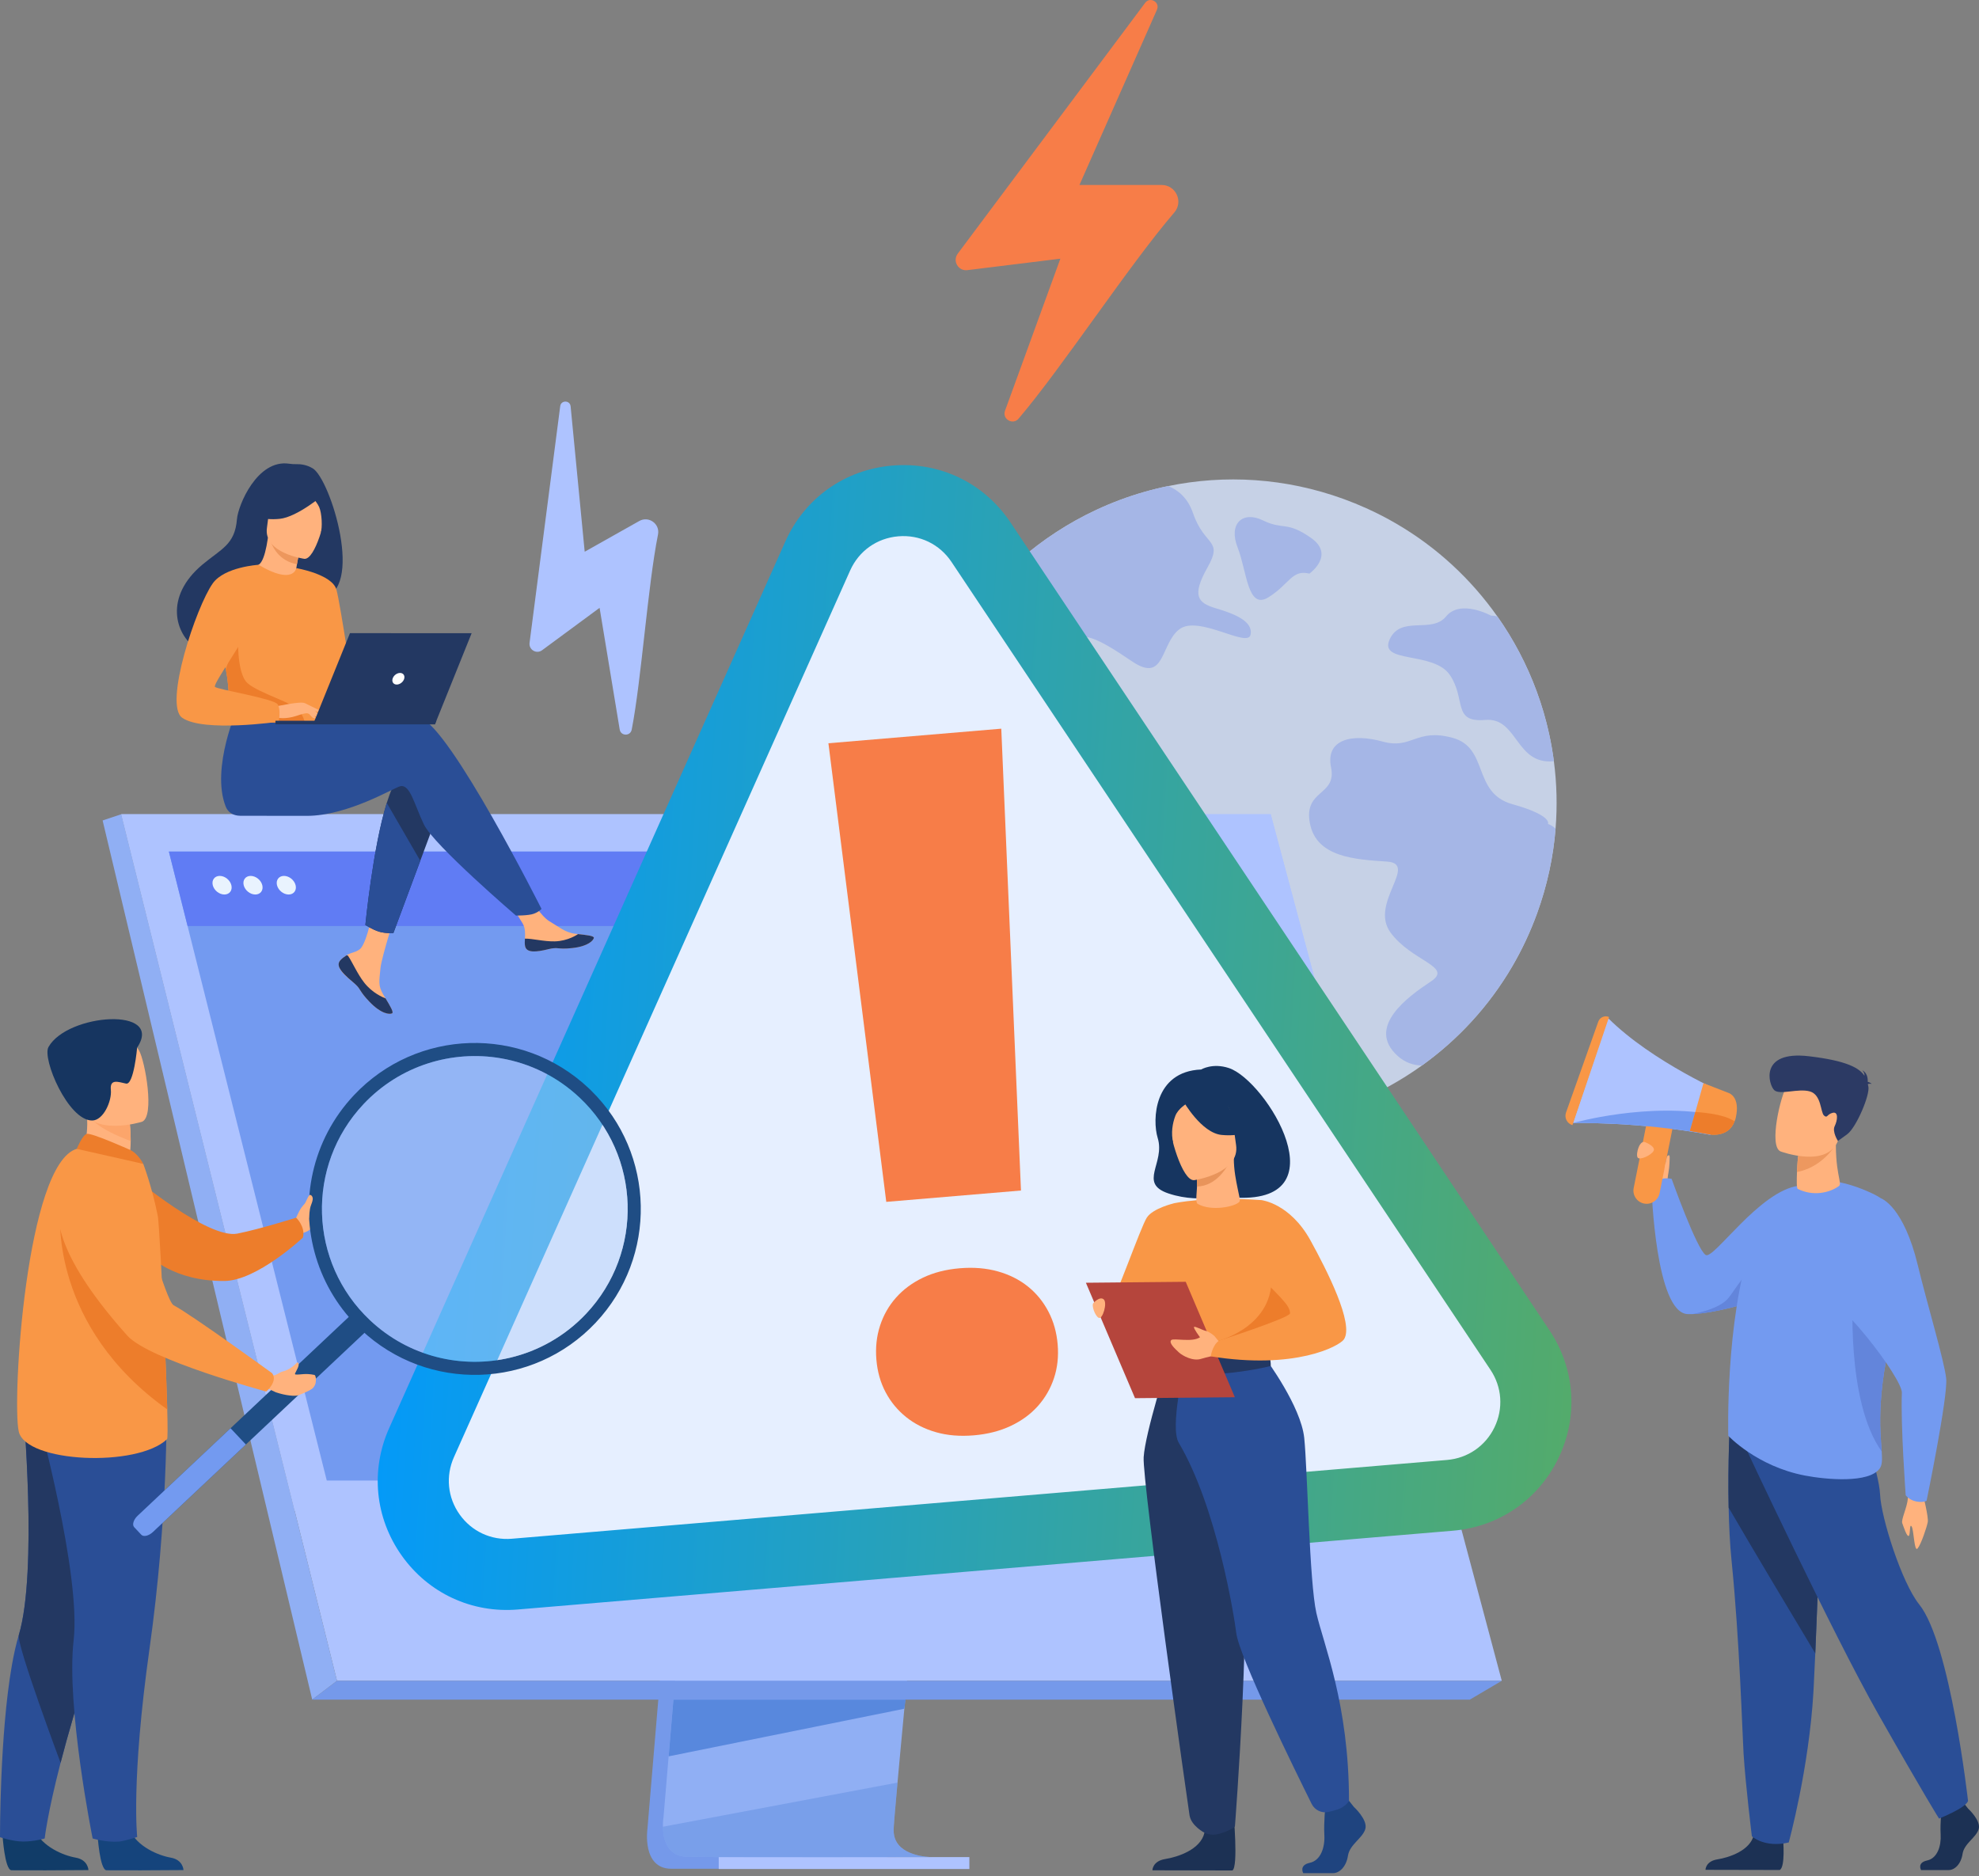 <svg width="250" height="237" viewBox="0 0 250 237" fill="none" xmlns="http://www.w3.org/2000/svg">
<rect x="0" y="0" width="250" height="237" fill="#808080" stroke="none"/>
<g opacity="0.8">
<path d="M194.17 115.396C193.312 117.755 192.26 119.991 191.035 122.087C188.097 127.116 184.178 131.345 179.619 134.615C169.028 142.214 154.989 144.625 141.813 139.835C126.138 134.138 116.07 119.848 114.999 104.216C114.856 102.155 114.87 100.072 115.051 97.983C115.348 94.473 116.111 90.944 117.371 87.478C118.39 84.674 119.685 82.049 121.212 79.624C121.229 79.596 121.247 79.569 121.264 79.541C125.506 72.842 131.53 67.67 138.459 64.429C140.424 63.509 142.464 62.744 144.556 62.145C145.554 61.859 146.566 61.611 147.585 61.403C154.734 59.932 162.365 60.36 169.731 63.037C170.707 63.392 171.662 63.781 172.593 64.202C173.909 64.792 175.178 65.447 176.4 66.16C181.546 69.16 185.852 73.187 189.154 77.874H189.156C191.213 80.793 192.878 83.967 194.111 87.31C194.759 89.066 195.288 90.867 195.69 92.703C195.941 93.846 196.143 94.999 196.296 96.166C196.664 98.967 196.74 101.824 196.51 104.697C196.221 108.269 195.453 111.866 194.17 115.399V115.396Z" fill="#D7E5FF"/>
<path d="M148.973 79.506C146.559 81.375 147.199 86.379 143.019 83.559C138.839 80.739 136.216 79.206 135.033 81.667C133.847 84.129 137.552 85.475 136.577 88.157C135.602 90.839 133.619 91.122 131.529 88.92C129.436 86.718 129.376 84.599 125.99 84.669C122.603 84.739 121.158 83.346 121.323 80.803C121.351 80.356 121.307 79.969 121.213 79.623C121.229 79.595 121.248 79.569 121.264 79.541C125.506 72.842 131.53 67.67 138.459 64.429C140.424 63.509 142.464 62.744 144.556 62.145C145.554 61.859 146.566 61.611 147.585 61.403C148.766 61.883 150.032 62.856 150.703 64.809C152.177 69.105 154.568 68.094 152.537 71.693C150.505 75.291 151.342 76.174 153.559 76.835C155.776 77.496 158.33 78.424 157.982 80.177C157.633 81.931 151.389 77.635 148.973 79.506Z" fill="#AEC3FF"/>
<path d="M194.17 115.396C193.312 117.755 192.26 119.991 191.036 122.087C188.097 127.116 184.178 131.345 179.62 134.615C178.483 134.58 177.45 134.194 176.579 133.416C172.486 129.759 177.91 125.876 180.765 123.986C183.621 122.096 178.319 121.469 175.646 117.788C172.972 114.106 179.232 109.115 175.21 108.846C171.187 108.576 166.295 108.316 165.475 104.007C164.656 99.698 168.888 100.584 168.147 96.954C167.407 93.324 170.906 92.644 174.65 93.681C178.394 94.716 178.855 91.957 183.495 93.209C188.136 94.462 185.951 100.173 191.071 101.601C196.19 103.029 195.548 104.096 195.548 104.096C195.91 104.217 196.231 104.419 196.509 104.693C196.22 108.265 195.452 111.861 194.169 115.395L194.17 115.396Z" fill="#AEC3FF"/>
<path d="M196.298 96.165C191.424 96.674 191.754 90.589 187.616 90.951C183.443 91.314 185.229 88.348 183.164 85.284C181.097 82.221 174.132 83.882 175.548 80.781C176.963 77.682 180.852 80.106 182.674 77.879C184.496 75.65 188.351 77.773 188.351 77.773C188.615 77.769 188.884 77.803 189.156 77.874C189.156 77.874 189.156 77.873 189.157 77.874C191.215 80.793 192.88 83.966 194.113 87.31C194.761 89.066 195.29 90.867 195.692 92.703C195.943 93.846 196.145 94.999 196.298 96.166V96.165Z" fill="#AEC3FF"/>
<path d="M165.411 72.469C165.411 72.469 168.72 70.126 165.609 67.948C162.496 65.771 162.12 67.004 159.544 65.743C156.966 64.482 155.158 66.175 156.346 69.173C157.532 72.17 157.58 77.111 160.242 75.455C162.904 73.798 163.192 71.915 165.412 72.469H165.411Z" fill="#AEC3FF"/>
</g>
<path d="M210.624 149.354C210.624 149.354 210.94 146.22 209.301 146.328C207.663 146.435 207.228 147.187 207.412 147.79C207.594 148.391 209.189 150.385 209.189 150.385L210.626 149.355L210.624 149.354Z" fill="#FFB27D"/>
<path d="M236.156 155.632C236.156 155.632 234.343 157.764 230.442 160.223C230.073 160.457 229.686 160.691 229.279 160.928C227.764 161.81 225.987 162.715 223.935 163.558C223.709 163.651 223.444 163.753 223.145 163.861C220.807 164.705 216.507 165.902 213.842 166.01C213.61 166.02 213.39 166.02 213.185 166.011C209.129 165.847 208.634 150.103 208.634 150.103C208.634 150.103 209.085 148.527 211.17 148.924C211.17 148.924 214.335 157.817 215.469 158.542C216.476 159.186 222.267 150.408 227.252 149.794C230.607 149.38 236.156 155.636 236.156 155.636V155.632Z" fill="#739AF0"/>
<path d="M225.256 232.414C225.256 232.414 225.557 235.88 224.823 236.241L215.447 236.221C215.447 236.221 215.447 235.138 216.953 234.898C218.459 234.659 221.105 233.776 221.552 231.813C222 229.849 225.256 232.414 225.256 232.414Z" fill="#1C3154"/>
<path d="M218.374 190.465C218.42 192.731 218.529 195.069 218.743 197.171C219.755 207.14 220.112 219.186 220.257 221.509C220.51 225.54 221.307 231.981 221.307 231.981C221.307 231.981 222.886 233.48 225.965 232.765C225.965 232.765 228.516 223.489 229.086 213.722C229.094 213.562 229.102 213.4 229.111 213.239C229.177 211.947 229.245 210.472 229.317 208.88C229.785 198.216 230.296 182.373 230.296 182.373L218.529 179.61C218.529 179.61 218.259 184.816 218.374 190.467V190.465Z" fill="#2A4E96"/>
<path d="M218.374 190.465C221.356 195.609 227.039 205.088 229.317 208.877C229.785 198.213 230.296 182.37 230.296 182.37L218.529 179.607C218.529 179.607 218.259 184.813 218.374 190.465Z" fill="#233862"/>
<path d="M223.144 163.86C220.806 164.704 216.505 165.9 213.84 166.008C214.249 165.933 217.217 165.344 218.313 164.019C219.492 162.594 221.476 158.726 223.056 160.305C223.799 161.049 223.58 162.517 223.144 163.861V163.86Z" fill="#6385DB"/>
<path d="M242.915 188.788C242.915 188.788 243.646 191.653 243.526 192.289C243.406 192.926 242.692 195.081 242.248 195.616C241.803 196.151 241.785 193.292 241.489 192.842C241.193 192.393 241.353 193.909 241.116 194.034C240.879 194.158 240.483 192.886 240.308 192.434C240.133 191.982 240.939 190.411 241.015 189.285C241.089 188.159 242.914 188.788 242.914 188.788H242.915Z" fill="#FFB27D"/>
<path d="M248.614 228.476C248.614 228.476 250.283 229.999 249.958 231.08C249.632 232.163 248.126 232.884 247.923 234.207C247.719 235.53 246.906 236.251 246.172 236.251H242.68C242.68 236.251 242.14 235.319 243.443 235.039C244.746 234.758 245.237 233.204 245.155 231.761C245.074 230.317 245.277 228.394 245.277 228.394L248.045 227.753L248.614 228.474V228.476Z" fill="#1C3154"/>
<path d="M220.382 182.611C220.382 182.611 231.397 206.178 237.258 216.518C243.12 226.859 244.952 229.745 244.952 229.745C244.952 229.745 248.31 228.423 248.616 227.521C248.616 227.521 246.374 207.557 242.448 202.691C240.231 199.942 237.625 191.689 237.503 188.804C237.381 185.919 234.807 179.03 234.807 179.03L220.382 182.611Z" fill="#2A4E96"/>
<path d="M218.33 181.385C218.33 181.385 221.917 185.245 228.011 186.411C230.686 186.923 236.115 187.418 237.462 185.513C237.778 185.066 237.78 184.404 237.71 183.37C237.529 180.684 236.853 175.49 239.904 165.053C240.189 164.083 240.379 163.151 240.49 162.263C241.157 156.924 241.084 152.894 236.452 150.741C229.51 147.515 226.662 150.169 226.662 150.169C226.662 150.169 222.97 151.894 221.283 156.921C217.909 166.976 218.329 181.384 218.329 181.384L218.33 181.385Z" fill="#739AF0"/>
<path d="M232.285 149.854C231.116 150.685 229.06 151.174 227.101 150.194C226.949 150.118 226.969 149.081 227.007 148.063C227.045 147.064 227.138 146.083 227.138 146.083L229.609 144.461L231.965 142.916C231.683 148.233 232.814 149.477 232.286 149.853L232.285 149.854Z" fill="#FFB27D"/>
<path d="M231.55 145.111C231.55 145.111 229.947 147.516 227.007 148.063C227.045 147.064 227.151 145.963 227.151 145.963L229.609 144.463L231.551 145.112L231.55 145.111Z" fill="#ED985F"/>
<path d="M224.925 145.459C224.925 145.459 230.9 147.689 232.23 144.007C233.56 140.325 235.226 138.134 231.467 136.555C227.708 134.975 226.455 136.114 225.708 137.235C224.96 138.356 223.405 144.784 224.925 145.459Z" fill="#FFB27D"/>
<path d="M235.953 136.968C236.021 136.915 236.16 136.888 236.452 136.931C236.452 136.931 236.25 136.741 235.944 136.672C235.963 136.26 235.89 135.51 235.236 135.203C235.236 135.203 235.567 135.473 235.532 135.908C234.897 134.932 233.305 133.998 228.499 133.437C222.165 132.697 223.432 137.096 224.145 137.731C224.859 138.367 227.148 137.464 228.63 137.88C230.111 138.297 229.968 140.527 230.418 140.925C230.87 141.325 230.773 140.757 231.525 140.582C232.276 140.406 232.117 141.563 231.77 142.268C231.424 142.972 232.178 144.141 232.178 144.141L233.341 143.298C234.504 142.456 236.271 138.26 236.02 137.242C235.998 137.152 235.977 137.061 235.954 136.97L235.953 136.968Z" fill="#2C3A64"/>
<path d="M237.71 183.37C237.529 180.684 236.853 175.49 239.904 165.053C240.189 164.083 240.379 163.151 240.49 162.263C238.224 161.516 234.094 163.178 234.094 163.178C234.094 163.178 233.124 176.974 237.712 183.369L237.71 183.37Z" fill="#6385DB"/>
<path d="M237.702 151.439C237.702 151.439 240.49 152.453 242.27 159.838C243.446 164.717 245.61 171.888 245.854 174.142C246.098 176.396 243.38 189.589 243.38 189.589C243.38 189.589 242.997 189.868 242.057 189.681C241.158 189.501 240.74 188.892 240.74 188.892C240.74 188.892 240.091 180.099 240.257 175.946C240.328 174.221 232.272 163.313 227.924 161.907C226.217 161.356 237.702 151.438 237.702 151.438V151.439Z" fill="#739AF0"/>
<path d="M198.691 141.88C198.691 141.88 206.752 141.652 216.054 143.364L217.026 140.915L218.092 138.232C218.092 138.232 208.753 134.212 203.14 128.613L198.691 141.88Z" fill="#AEC3FF"/>
<path d="M203.267 128.481L198.639 142.143C197.961 141.942 197.592 141.216 197.828 140.551L201.901 129.072C202.099 128.516 202.726 128.244 203.267 128.481Z" fill="#F99746"/>
<path d="M207.686 152.048C208.585 152.228 209.468 151.638 209.649 150.739L211.243 142.765C211.422 141.865 210.833 140.983 209.934 140.802C209.034 140.622 208.151 141.211 207.97 142.11L206.377 150.084C206.197 150.985 206.787 151.867 207.686 152.048Z" fill="#F99746"/>
<path d="M198.691 141.88C198.691 141.88 206.752 141.652 216.054 143.364L217.026 140.915C208.285 139.13 198.691 141.88 198.691 141.88Z" fill="#739AF0"/>
<path d="M213.483 142.871L216.002 143.314C215.964 143.315 218.341 143.777 219.121 141.669C219.193 141.524 219.239 141.382 219.271 141.214C219.877 138.587 218.435 138.103 218.435 138.103L215.194 136.839L214.164 140.485V140.497L213.485 142.871H213.483Z" fill="#F99746"/>
<path d="M213.483 142.871L216.002 143.314C215.964 143.315 218.341 143.777 219.121 141.669C217.696 140.632 214.163 140.483 214.163 140.483V140.496L213.484 142.869L213.483 142.871Z" fill="#ED7D2B"/>
<path d="M207.9 144.328C207.9 144.328 209.133 144.819 208.906 145.362C208.68 145.905 207.113 146.651 206.867 146.223C206.62 145.795 207.125 143.871 207.9 144.329V144.328Z" fill="#FFB27D"/>
<path d="M210.648 148.86C210.648 148.86 210.881 147.599 210.895 147.02C210.909 146.44 210.978 145.968 210.842 145.951C210.705 145.934 210.606 146.041 210.551 146.227C210.495 146.414 210.282 147.568 210.282 147.568L210.39 148.683L210.649 148.859L210.648 148.86Z" fill="#FFB27D"/>
<path d="M88.769 148.037L81.788 231.044C81.788 231.044 81.058 236.075 84.8 236.085C90.953 236.099 115.431 236.085 115.431 236.085C115.431 236.085 110.799 235.037 110.855 232.681C110.921 229.904 119.014 147.251 119.014 147.251L88.769 148.037Z" fill="#7599EA"/>
<path d="M117.734 234.612C116.523 234.617 92.827 234.656 86.834 234.579C84.222 234.546 83.763 232.256 83.742 230.775C83.731 230.065 83.822 229.539 83.822 229.539L84.003 227.382L84.466 221.884L84.874 217.025L85.4 210.782L85.842 205.512L90.803 146.529L121.048 145.743C121.048 145.743 117.64 180.334 115.228 205.511C114.959 208.316 114.704 211.006 114.467 213.517C114.39 214.319 114.317 215.102 114.244 215.865C114.021 218.247 113.816 220.435 113.638 222.366C113.544 223.384 113.457 224.33 113.38 225.197C113.073 228.592 112.892 230.761 112.889 231.173C112.889 231.413 112.909 231.637 112.948 231.845C113.444 234.49 117.279 234.61 117.734 234.61V234.612Z" fill="#90AFF4"/>
<path d="M15.319 102.866L32.325 171.173L34.653 180.527L42.572 212.341H189.715L160.524 102.866H15.319Z" fill="#AEC3FF"/>
<path d="M15.32 102.866L12.963 103.652L39.441 214.717L42.574 212.341L15.32 102.866Z" fill="#90AFF4"/>
<path d="M39.44 214.718H185.677L189.715 212.341H42.574L39.44 214.718Z" fill="#7599EA"/>
<path d="M90.793 236.117H122.456V234.612H90.793V236.117Z" fill="#AEC3FF"/>
<path d="M114.408 214.717L114.244 215.868L84.468 221.884L84.876 217.025L85.071 214.717H114.408Z" fill="#5888DD"/>
<path opacity="0.4" d="M117.734 234.612C116.523 234.617 92.827 234.656 86.834 234.579C84.222 234.547 83.763 232.256 83.742 230.775L113.378 225.199C113.071 228.595 112.89 230.764 112.888 231.176C112.888 231.416 112.907 231.64 112.946 231.848C113.443 234.493 117.278 234.612 117.732 234.612H117.734Z" fill="#5888DD"/>
<path d="M15.319 102.866H160.524L184.082 190.85H37.223L15.319 102.866Z" fill="#AEC3FF"/>
<path d="M177.234 187.037H41.279L36.42 167.683L34.541 160.195L33.775 157.141L28.782 137.252L28.522 136.217L25.884 125.703L24.703 121L23.696 116.987L21.334 107.581H155.328L157.922 116.987L159.028 121L160.324 125.703L168.868 156.694V156.695L169.591 159.321L169.928 160.54L175.828 181.934L177.234 187.037Z" fill="#739AF0"/>
<path d="M157.922 116.987H23.696L21.334 107.579H155.33L157.922 116.987Z" fill="#607CF4"/>
<path d="M26.877 111.831C26.716 111.181 27.11 110.655 27.759 110.655C28.409 110.655 29.067 111.181 29.228 111.831C29.389 112.48 28.995 113.006 28.346 113.006C27.696 113.006 27.038 112.48 26.877 111.831Z" fill="#E9F3FE"/>
<path d="M30.785 111.831C30.623 111.181 31.017 110.655 31.667 110.655C32.316 110.655 32.974 111.181 33.135 111.831C33.297 112.48 32.902 113.006 32.253 113.006C31.604 113.006 30.946 112.48 30.785 111.831Z" fill="#E9F3FE"/>
<path d="M34.992 111.831C34.831 111.181 35.225 110.655 35.875 110.655C36.524 110.655 37.182 111.181 37.343 111.831C37.504 112.48 37.11 113.006 36.461 113.006C35.812 113.006 35.154 112.48 34.992 111.831Z" fill="#E9F3FE"/>
<path d="M128.674 52.891C134.17 46.439 142.643 33.478 148.347 26.843C149.521 25.477 148.545 23.368 146.744 23.368H136.363L146.155 1.227C146.573 0.281 145.286 -0.472 144.666 0.355L120.989 32.044C120.299 32.968 121.054 34.27 122.2 34.128L133.952 32.68L126.96 51.888C126.576 52.946 127.945 53.746 128.674 52.889V52.891Z" fill="#F77D48"/>
<path d="M79.8 92.187C81.035 85.846 81.817 74.069 83.123 67.527C83.392 66.181 81.954 65.146 80.758 65.819L73.862 69.701L72.084 51.333C72.008 50.548 70.871 50.53 70.77 51.312L66.897 81.214C66.785 82.087 67.772 82.669 68.481 82.145L75.745 76.789L78.285 92.162C78.425 93.007 79.634 93.027 79.798 92.185L79.8 92.187Z" fill="#AEC3FF"/>
<path d="M183.173 188.911L65.04 198.864C56.07 199.62 49.579 190.474 53.251 182.256L103.299 70.247C107.096 61.75 118.767 60.767 123.932 68.509L192.017 170.566C197.013 178.054 192.143 188.156 183.173 188.912V188.911Z" fill="#E6EFFF"/>
<path d="M183.549 193.378L65.416 203.331C59.606 203.821 54.122 201.275 50.747 196.52C47.373 191.765 46.778 185.749 49.157 180.426L99.205 68.417C101.664 62.913 106.719 59.325 112.727 58.818C118.734 58.312 124.318 61.004 127.663 66.019L195.748 168.076C198.984 172.926 199.405 178.958 196.873 184.209C194.341 189.46 189.36 192.888 183.551 193.378H183.549ZM113.48 67.754C110.775 67.982 108.5 69.598 107.394 72.075L57.345 184.084C56.275 186.48 56.543 189.188 58.062 191.327C59.581 193.468 62.05 194.614 64.664 194.393L182.798 184.44C185.412 184.22 187.655 182.677 188.794 180.314C189.933 177.95 189.745 175.235 188.287 173.052L120.203 70.996C118.696 68.739 116.184 67.527 113.48 67.754Z" fill="url(#paint0_linear_1132_69)"/>
<path d="M110.711 171.773C110.583 170.251 110.735 168.821 111.171 167.483C111.606 166.146 112.279 164.962 113.192 163.933C114.105 162.904 115.236 162.064 116.586 161.416C117.936 160.77 119.486 160.37 121.235 160.223C122.982 160.075 124.59 160.209 126.051 160.618C127.514 161.029 128.782 161.667 129.854 162.529C130.927 163.391 131.788 164.446 132.44 165.69C133.093 166.937 133.482 168.32 133.611 169.843C133.739 171.365 133.585 172.785 133.149 174.099C132.712 175.414 132.038 176.586 131.125 177.615C130.212 178.645 129.068 179.485 127.695 180.134C126.322 180.784 124.761 181.184 123.012 181.331C121.263 181.478 119.668 181.345 118.23 180.932C116.791 180.52 115.536 179.882 114.463 179.019C113.391 178.158 112.529 177.116 111.879 175.891C111.228 174.668 110.84 173.295 110.711 171.773ZM128.976 150.401L111.959 151.835L104.65 93.897L126.488 92.056L128.976 150.401Z" fill="#F77D48"/>
<path d="M37.355 153.954C37.355 153.954 37.725 153.121 37.965 152.727C38.205 152.333 39.23 151.177 39.404 151.438C39.578 151.7 40.276 153.461 39.906 153.954C39.536 154.448 39.93 155.305 38.087 155.825L37.356 153.954H37.355Z" fill="#FFB27D"/>
<path d="M16.867 148.694C16.867 148.694 26.305 156.573 29.984 155.844C32.862 155.273 37.411 153.831 37.411 153.831C37.411 153.831 38.611 154.973 38.272 156.342C38.272 156.342 32.476 161.795 28.347 161.83C21.892 161.885 18.849 158.632 18.849 158.632L16.867 148.696V148.694Z" fill="#ED7D2B"/>
<path d="M0.314 231.793C0.314 231.793 0.588 236.213 1.443 236.276C1.557 236.284 5.78 236.284 5.78 236.284L11.172 236.253C11.172 236.253 11.137 234.955 9.56 234.68C7.985 234.405 5.347 233.298 4.392 231.215C3.387 229.024 0.314 231.793 0.314 231.793Z" fill="#113C68"/>
<path d="M0.003 232.099C0.003 232.099 1.641 232.647 2.922 232.647C4.35 232.647 5.646 232.259 5.646 232.259C5.646 232.259 5.954 229.275 7.651 222.701C8.542 219.255 9.813 214.824 11.621 209.319C16.621 194.103 18.142 185.202 18.28 184.359C18.288 184.314 18.29 184.293 18.29 184.293L18.273 184.286L2.899 177.537C2.899 177.537 4.8 198.507 2.375 206.557C2.035 207.682 1.745 208.993 1.495 210.413C-0.036 219.155 7.5319e-05 232.1 7.5319e-05 232.1L0.003 232.099Z" fill="#2A4E96"/>
<path d="M7.653 222.701C8.544 219.255 9.814 214.824 11.622 209.319C16.623 194.103 18.143 185.202 18.282 184.359C18.281 184.334 18.279 184.31 18.276 184.285L2.902 177.535C2.902 177.535 4.803 198.506 2.378 206.556C2.038 207.681 7.651 222.701 7.651 222.701H7.653Z" fill="#233862"/>
<path d="M12.322 231.793C12.322 231.793 12.596 236.213 13.451 236.276C13.565 236.284 17.788 236.284 17.788 236.284L23.18 236.253C23.18 236.253 23.145 234.955 21.568 234.68C19.993 234.405 17.355 233.298 16.4 231.215C15.395 229.024 12.322 231.793 12.322 231.793Z" fill="#15447C"/>
<path d="M21.038 178.029C21.038 178.029 21.237 191.618 18.886 208.303C16.536 224.989 17.332 232.071 17.332 232.071C17.332 232.071 15.716 232.594 15.066 232.647C13.405 232.782 11.702 232.257 11.702 232.257C11.702 232.257 8.337 215.566 9.302 207.215C10.267 198.864 4.695 178.558 4.695 178.558L21.04 178.028L21.038 178.029Z" fill="#2A4E96"/>
<path d="M10.137 146.23L13.137 148.198L15.871 147.425C16.37 146.713 16.503 145.338 16.51 144.149C16.517 142.968 16.402 141.966 16.402 141.966L12.353 140.179L10.842 139.513C10.847 139.537 10.96 140.753 10.976 140.931C11.258 144.085 10.136 146.23 10.136 146.23H10.137Z" fill="#FFB27D"/>
<path d="M21.107 181.808C17.372 185.414 3.236 184.808 2.365 180.834C1.495 176.861 3.314 147.01 9.695 145.135C11.019 144.746 18.098 147.034 18.098 147.034C18.098 147.034 19.209 149.94 19.937 153.639C20.079 154.358 20.491 161.987 20.8 169.124C20.944 172.462 21.066 175.692 21.128 178.058C21.184 180.275 21.187 181.73 21.107 181.809V181.808Z" fill="#F99746"/>
<path d="M11.28 140.986C12.102 142.374 14.983 143.59 16.51 144.147C16.517 142.966 16.402 141.965 16.402 141.965L12.353 140.178C11.458 140.167 10.913 140.366 11.279 140.986H11.28Z" fill="#FCA56B"/>
<path d="M17.93 141.718C17.93 141.718 11.406 143.753 10.201 139.671C8.997 135.59 7.343 133.103 11.457 131.632C15.571 130.16 16.844 131.477 17.578 132.742C18.311 134.008 19.596 141.085 17.93 141.719V141.718Z" fill="#FFB27D"/>
<path d="M17.323 132.348C17.323 132.348 16.906 137.099 15.924 136.893C14.942 136.687 13.861 136.245 14.004 137.677C14.148 139.109 13.049 141.564 11.632 141.558C8.594 141.545 5.294 133.749 6.125 132.271C8.525 128.006 20.791 127.144 17.323 132.348Z" fill="#163560"/>
<path d="M16.363 145.237C16.279 145.202 11.507 143.062 10.949 143.245C10.391 143.429 9.695 145.135 9.695 145.135L18.098 147.034C18.098 147.034 17.436 145.689 16.363 145.237Z" fill="#ED7D2B"/>
<path d="M46.072 168.355L19.321 193.542C18.797 194.036 18.136 194.193 17.851 193.891L16.948 192.932C16.665 192.63 16.861 191.98 17.386 191.486L44.136 166.299C44.661 165.805 45.322 165.648 45.606 165.95L46.51 166.909C46.793 167.211 46.597 167.861 46.072 168.355Z" fill="#1F4D84"/>
<path d="M31.06 182.489L19.321 193.542C18.797 194.036 18.136 194.193 17.851 193.891L16.948 192.932C16.665 192.63 16.861 191.98 17.386 191.486L29.124 180.433L31.06 182.488V182.489Z" fill="#739AF0"/>
<path d="M39.924 158.845C40.951 162.23 42.853 165.4 45.615 167.997C54.049 175.932 67.319 175.527 75.254 167.094C83.083 158.771 82.793 145.741 74.677 137.774C74.569 137.667 74.46 137.56 74.348 137.457C65.915 129.522 52.646 129.925 44.712 138.359C39.375 144.031 37.809 151.893 39.923 158.845H39.924ZM45.916 139.495C50.534 134.587 57.114 132.63 63.292 133.7C66.893 134.323 70.354 135.973 73.214 138.663C80.982 145.971 81.354 158.192 74.046 165.961C71.356 168.821 68.001 170.676 64.447 171.519C58.344 172.964 51.656 171.414 46.748 166.795C38.98 159.486 38.607 147.265 45.916 139.496V139.495Z" fill="#1F4D84"/>
<g opacity="0.5">
<path d="M74.047 165.961C71.357 168.821 68.001 170.676 64.448 171.519C58.345 172.963 51.659 171.413 46.749 166.794C38.982 159.486 38.609 147.264 45.918 139.495C50.535 134.587 57.115 132.63 63.294 133.7C66.894 134.323 70.357 135.973 73.216 138.663C80.983 145.971 81.356 158.193 74.047 165.961Z" fill="#B3CFF9"/>
</g>
<path d="M21.128 178.057C6.388 167.554 7.614 153.538 7.614 153.538C13.001 156.576 18.346 163.294 20.8 169.122C20.944 172.461 21.066 175.691 21.128 178.057Z" fill="#ED7D2B"/>
<path d="M35.676 173.274C36.715 173.034 37.413 172.249 37.558 172.111C37.558 172.111 38.001 172.142 37.485 173.088C37.442 173.166 37.346 173.37 37.273 173.514C37.244 173.573 37.285 173.642 37.35 173.646C37.951 173.692 38.554 173.454 39.708 173.695C39.868 173.729 39.914 174.11 39.907 174.273C39.898 174.548 39.917 174.858 39.597 175.28C39.411 175.525 38.892 175.789 37.735 176.255C37.294 176.432 36.033 176.298 34.852 175.893L33.908 175.455L34.202 173.702L34.439 173.751C34.815 173.83 35.282 173.371 35.674 173.274H35.676Z" fill="#FFB27D"/>
<path d="M12.188 147.034C12.188 147.034 -1.056 149.556 16.084 168.735C18.825 171.803 33.636 175.796 33.636 175.796C33.636 175.796 35.139 174.518 34.381 173.483C34.381 173.483 24.183 166.077 21.94 164.9C20.93 164.37 18.023 153.081 16.377 150.362C14.732 147.644 12.188 147.034 12.188 147.034Z" fill="#F99746"/>
<path d="M37.714 154.187C37.714 154.187 38.147 153.36 38.232 152.922C38.316 152.486 38.861 151.212 39.086 150.988C39.175 150.898 39.473 151.014 39.508 151.4C39.523 151.568 39.441 151.874 39.295 152.238C39.058 152.831 39.097 153.635 39.014 153.902C38.809 154.57 37.713 154.187 37.713 154.187H37.714Z" fill="#FFB27D"/>
<path d="M42.985 121.326C42.759 121.585 42.731 121.872 42.842 122.181C42.842 122.181 42.842 122.183 42.845 122.185C43.051 122.754 43.731 123.391 44.522 124.026C44.623 124.108 44.713 124.182 44.792 124.251C44.813 124.269 44.832 124.287 44.852 124.306C44.867 124.32 44.883 124.334 44.898 124.348C45.636 125.028 45.358 125.184 46.682 126.564C48.193 128.136 49.232 128.166 49.528 128.021C49.779 127.899 49.27 127.066 48.706 126.128C48.68 126.083 48.652 126.036 48.625 125.992C48.549 125.867 48.475 125.74 48.401 125.616C47.74 124.488 47.91 123.959 48.067 122.28C48.194 120.917 50.192 114.661 50.192 114.661L47.297 114.162C47.297 114.162 46.423 119.143 45.462 119.91C44.949 120.318 44.374 120.324 43.88 120.627C43.845 120.648 43.811 120.669 43.778 120.691C43.497 120.878 43.211 121.068 42.985 121.328V121.326Z" fill="#FFB27D"/>
<path d="M42.985 121.326C42.759 121.585 42.731 121.872 42.842 122.181C42.842 122.181 42.842 122.183 42.845 122.185C43.097 122.754 43.761 123.387 44.525 124.021C44.625 124.104 44.713 124.179 44.792 124.251C44.813 124.269 44.832 124.287 44.852 124.306C44.867 124.32 44.883 124.334 44.898 124.348C45.636 125.028 45.358 125.184 46.682 126.564C48.193 128.136 49.232 128.166 49.528 128.021C49.779 127.899 49.27 127.066 48.706 126.128C48.412 126.02 47.046 125.464 46.013 124.142C45.137 123.022 44.542 121.597 43.946 120.72C43.88 120.708 43.841 120.701 43.776 120.688C43.496 120.875 43.209 121.066 42.984 121.325L42.985 121.326Z" fill="#233862"/>
<path d="M66.332 119.527C66.51 120.42 67.785 120.272 69.207 119.925C70.631 119.577 70.293 119.991 72.318 119.768C74.344 119.545 74.958 118.789 75.02 118.489C75.076 118.221 74.074 118.127 73.001 118.004C72.867 117.988 72.731 117.971 72.594 117.955C71.383 117.802 70.495 117.019 69.394 116.377C68.352 115.768 66.796 113.288 66.796 113.288L64.017 113.507C64.017 113.507 65.475 115.722 66.039 116.684C66.37 117.25 66.353 117.999 66.311 118.577C66.29 118.891 66.269 119.213 66.332 119.528V119.527Z" fill="#FFB27D"/>
<path d="M69.207 119.925C70.631 119.577 70.293 119.991 72.318 119.768C74.344 119.545 74.958 118.789 75.02 118.489C75.076 118.221 74.074 118.127 73.001 118.004L72.991 118.025C72.991 118.025 71.777 118.886 70.091 118.925C68.716 118.959 67.262 118.563 66.312 118.579C66.291 118.893 66.27 119.214 66.333 119.53C66.511 120.423 67.786 120.274 69.209 119.928L69.207 119.925Z" fill="#233862"/>
<path d="M55.691 101.76L53.092 108.746L49.699 117.869C49.699 117.869 48.779 117.957 47.898 117.703C47.088 117.469 46.156 116.855 46.156 116.855C46.156 116.855 47.102 107.057 48.859 101.434C49.309 99.991 49.815 98.824 50.371 98.166C53.095 94.95 55.691 101.757 55.691 101.757V101.76Z" fill="#233862"/>
<path d="M53.056 90.661C51.578 90.184 47.72 90.651 43.536 91.407C42.38 91.616 41.215 91.087 40.606 90.083L30.078 89.257C30.078 89.257 26.601 96.96 28.502 101.871C28.781 102.593 29.394 103.043 30.342 103.059C30.342 103.059 36.704 103.07 38.739 103.07C43.975 103.071 49.822 99.475 50.578 99.323C51.815 99.077 52.31 101.552 53.547 104.151C54.784 106.75 65.177 115.665 65.177 115.665C65.177 115.665 66.775 115.682 67.436 115.434C68.145 115.167 68.405 114.822 68.405 114.822C68.405 114.822 56.894 91.899 53.056 90.659V90.661Z" fill="#2A4E96"/>
<path d="M39.498 59.165C38.717 58.699 37.954 58.628 37.487 58.64C37.161 58.65 36.837 58.628 36.516 58.581C32.498 57.991 30.077 63.827 29.934 65.59C29.673 68.828 27.959 69.321 25.548 71.348C20.711 75.413 22.128 80.137 24.77 81.894C26.357 82.948 29.152 81.894 29.152 81.894C29.192 81.922 36.799 77.646 40.549 75.583C46.169 74.786 41.755 60.508 39.498 59.163V59.165Z" fill="#233862"/>
<path d="M37.408 73.825C37.425 73.836 35.564 74.47 34.32 73.919C33.148 73.401 32.263 71.474 32.28 71.474C32.813 71.45 33.398 70.985 33.848 67.93L34.075 68.011L37.888 69.384C37.888 69.384 37.611 70.607 37.432 71.773C37.281 72.751 37.201 73.688 37.408 73.826V73.825Z" fill="#FFB27D"/>
<path d="M37.888 69.384C37.888 69.384 37.735 70.045 37.513 71.278C35.324 70.882 34.384 69.195 34.076 68.011L37.888 69.384Z" fill="#ED975D"/>
<path d="M38.455 70.599C38.455 70.599 33.238 69.896 33.725 66.655C34.212 63.413 33.867 61.138 37.219 61.45C40.57 61.761 41.03 63.095 41.131 64.217C41.232 65.339 39.825 70.699 38.456 70.599H38.455Z" fill="#FFB27D"/>
<path d="M40.941 62.439C40.941 62.439 37.6 65.315 35.33 65.547C33.057 65.778 32.197 65.049 32.197 65.049C32.197 65.049 33.537 63.938 34.343 62.144C34.581 61.615 35.083 61.252 35.661 61.203C37.282 61.064 40.358 61.001 40.941 62.439Z" fill="#233862"/>
<path d="M38.853 62.181C38.853 62.181 39.969 63.261 40.321 64.063C40.661 64.836 40.762 66.686 40.491 67.419C40.491 67.419 42.233 64.035 41.249 62.391C40.204 60.646 38.853 62.181 38.853 62.181Z" fill="#233862"/>
<path d="M41.798 81.513C41.637 92.073 41.752 89.867 40.596 90.868C40.317 91.11 39.536 91.253 38.505 91.321C35.266 91.535 29.574 91 29.358 90.401C28.612 88.33 29.14 87.687 28.518 84.517C28.454 84.181 28.374 83.815 28.278 83.418C27.759 81.241 27.255 80.499 29.099 77.002C30.772 73.834 32.509 71.263 32.666 71.355C37.076 73.975 37.432 71.774 37.432 71.774C37.432 71.774 41.878 76.362 41.798 81.514V81.513Z" fill="#F99746"/>
<path d="M53.092 108.746L49.699 117.869C49.699 117.869 48.779 117.957 47.898 117.703C47.088 117.469 46.156 116.855 46.156 116.855C46.156 116.855 47.102 107.057 48.859 101.434L53.092 108.745V108.746Z" fill="#2A4E96"/>
<path d="M37.432 71.772C37.432 71.772 41.969 72.543 42.502 74.497C43.034 76.451 44.785 88.311 44.785 88.311C44.785 88.311 43.504 89.561 42.439 88.495C41.373 87.429 39.089 77.397 39.089 77.397L37.432 71.773V71.772Z" fill="#F99746"/>
<path d="M38.506 91.32C35.268 91.533 29.576 90.999 29.36 90.4C28.614 88.328 29.141 87.686 28.52 84.516L30.084 80.119C30.084 80.119 29.824 85.017 31.267 86.304C32.709 87.593 37.179 88.793 37.882 89.87C38.22 90.386 38.443 90.905 38.508 91.32H38.506Z" fill="#ED7D2B"/>
<path d="M34.797 89.26C34.797 89.26 37.992 88.55 38.506 88.833C39.021 89.117 40.281 90.15 40.439 90.509C40.596 90.868 39.292 90.236 38.867 90.122C38.592 90.048 37.868 90.299 37.509 90.419C36.001 90.922 35.077 90.662 35.077 90.662L34.795 89.26H34.797Z" fill="#FFB27D"/>
<path d="M32.663 71.351C32.663 71.351 28.374 71.613 26.887 73.685C24.796 76.6 20.644 89.024 23.02 90.682C25.696 92.549 35.2 91.174 35.2 91.174C35.2 91.174 35.517 89.696 35.077 88.98C34.637 88.265 27.486 87.108 27.156 86.777C26.827 86.447 31.284 80.342 31.284 79.351C31.284 78.361 32.66 71.351 32.66 71.351H32.663Z" fill="#F99746"/>
<path d="M38.661 89.722C38.661 89.722 39.33 90.587 39.549 90.689C39.767 90.793 39.91 90.766 39.91 90.766L39.46 89.954L38.661 89.721V89.722Z" fill="#FFB27D"/>
<path d="M38.507 88.833L40.452 89.779C40.452 89.779 40.369 89.915 40.129 89.903C39.889 89.892 39.285 89.671 39.285 89.671L38.505 88.833H38.507Z" fill="#FFB27D"/>
<path d="M55.125 91.061L34.795 91.053V91.502L54.944 91.509L55.125 91.061Z" fill="#233862"/>
<path d="M39.549 91.504L54.944 91.509L59.58 79.994L44.208 79.988L39.549 91.504Z" fill="#233862"/>
<path d="M51.06 85.749C51.176 85.344 50.942 85.015 50.537 85.015C50.131 85.015 49.709 85.344 49.593 85.747C49.476 86.153 49.711 86.481 50.116 86.481C50.521 86.481 50.944 86.153 51.06 85.749Z" fill="white"/>
<path d="M155.248 134.932C153.174 134.243 151.739 135.113 151.739 135.113C145.768 135.358 145.546 141.479 146.246 143.757C147.231 146.957 143.747 149.479 147.611 150.773C152.094 152.275 155.856 150.493 155.599 151.267C169.775 152.383 159.965 136.499 155.248 134.932Z" fill="#163560"/>
<path d="M149.056 164.701C149.056 164.701 148.488 165.825 147.46 167.115C146.22 168.669 139.709 164.982 140.27 164.701C140.831 164.421 144.102 154.995 144.882 153.811C145.661 152.627 148.315 152.012 148.315 152.012L149.056 164.701Z" fill="#F99746"/>
<path d="M171.026 228.268C171.026 228.268 172.823 229.908 172.473 231.074C172.122 232.239 170.5 233.016 170.282 234.44C170.063 235.864 169.186 236.641 168.397 236.641H164.635C164.635 236.641 164.054 235.638 165.457 235.336C166.859 235.035 167.388 233.361 167.3 231.807C167.211 230.253 167.432 228.183 167.432 228.183L170.412 227.493L171.026 228.27V228.268Z" fill="#1F447F"/>
<path d="M155.816 228.965C155.816 228.965 156.463 235.913 155.675 236.301L145.579 236.28C145.579 236.28 145.579 235.115 147.2 234.856C148.822 234.597 151.67 233.647 152.153 231.534C152.635 229.42 155.816 228.965 155.816 228.965Z" fill="#1C3154"/>
<path d="M163.583 160.015C163.583 160.015 163.733 162.136 163.583 164.682C163.483 166.369 161.776 168.629 161.534 169.188C160.926 170.591 160.24 170.818 160.24 170.818L154.94 172.117L153.076 172.573L147.197 170.817C147.197 170.817 144.52 163.345 145.595 159.139C146.67 154.932 148.312 152.01 148.312 152.01C148.312 152.01 152.307 151.113 159.354 151.612L163.581 160.014L163.583 160.015Z" fill="#F99746"/>
<path d="M164.088 164.741C163.988 166.428 161.776 168.629 161.534 169.188C160.926 170.591 160.24 170.818 160.24 170.818L154.94 172.117L153.983 169.373C153.983 169.373 161.729 167.338 160.483 160.169L164.088 164.739V164.741Z" fill="#ED7D2B"/>
<path d="M147.573 171.951C147.573 171.951 144.663 181.011 144.475 184.097C144.288 187.181 150.039 227.918 150.27 229.339C150.488 230.678 152.153 231.532 152.153 231.532C152.153 231.532 152.919 231.984 154.01 231.675C155.525 231.247 156.004 230.736 156.004 230.736C156.004 230.736 158.27 201.683 156.868 191.305C155.466 180.927 155.45 171.951 155.45 171.951H147.575H147.573Z" fill="#233862"/>
<path d="M159.905 171.682C159.905 171.682 164.346 177.639 164.76 181.667C165.173 185.694 165.409 199.84 166.291 203.766C167.173 207.692 170.414 215.248 170.414 227.493C170.414 227.493 170.077 228.194 169.038 228.569C168.705 228.688 168.259 228.804 167.827 228.904C166.97 229.1 166.089 228.681 165.698 227.894C163.507 223.484 156.53 209.259 156.173 206.306C155.92 204.216 153.717 190.386 148.91 182.272C147.756 180.324 149.618 172.576 149.618 172.576L159.906 171.684L159.905 171.682Z" fill="#2A4E96"/>
<path d="M147.108 170.553C147.108 170.553 148.276 171.477 150.597 171.524C153.37 171.58 160.24 170.817 160.24 170.817C160.24 170.817 160.546 171.67 160.533 172.57C160.533 172.57 152.142 174.687 147.28 172.879C147.28 172.879 146.653 171.699 147.108 170.552V170.553Z" fill="#233862"/>
<path d="M149.932 173.914C149.235 173.914 148.667 173.271 148.667 172.482C148.667 171.692 149.235 171.05 149.932 171.05C150.629 171.05 151.198 171.692 151.198 172.482C151.198 173.271 150.629 173.914 149.932 173.914ZM149.932 171.469C149.465 171.469 149.087 171.923 149.087 172.482C149.087 173.04 149.467 173.494 149.932 173.494C150.398 173.494 150.778 173.04 150.778 172.482C150.778 171.923 150.399 171.469 149.932 171.469Z" fill="white"/>
<path d="M155.995 176.518L143.382 176.636L137.177 162.052L149.789 161.934L155.995 176.518Z" fill="#B5453C"/>
<path d="M154.345 169.927L153.421 168.791C153.421 168.791 152.795 168.233 152.341 168.139C151.886 168.044 150.928 167.491 150.836 167.647C150.743 167.803 151.572 168.913 151.572 168.913L151.614 168.919C150.662 169.636 148.258 169.003 147.962 169.295C147.603 169.648 148.457 170.414 148.916 170.845C149.374 171.274 150.686 171.991 151.708 171.674C152.456 171.441 153.631 171.204 153.631 171.204L154.345 169.927Z" fill="#FFB27D"/>
<path d="M138.125 164.617C138.125 164.617 138.918 163.717 139.423 164.149C139.928 164.581 139.291 166.707 138.81 166.491C138.329 166.275 137.849 164.882 138.125 164.617Z" fill="#FFB27D"/>
<path d="M159.355 151.613C159.355 151.613 162.966 152.012 165.556 156.719C167.6 160.432 171.092 167.275 169.774 169.208C169.196 170.057 163.649 173.076 152.951 171.351C152.951 171.351 153.119 170 153.982 169.373C153.982 169.373 162.985 166.483 162.97 165.908C162.94 164.821 161.754 163.881 156.724 158.85C155.356 157.482 159.354 151.612 159.354 151.612L159.355 151.613Z" fill="#F99746"/>
<path d="M156.577 151.804C156.7 151.637 156.542 151.107 156.342 150.12C156.163 149.225 155.859 147.84 155.864 146.283L155.598 146.328L151.123 147.082C151.123 147.082 151.226 148.278 151.229 149.406C151.229 149.415 151.229 149.424 151.229 149.434C151.234 150.413 150.965 151.893 151.294 152.085C152.99 153.078 156.098 152.445 156.577 151.804Z" fill="#FFB27D"/>
<path d="M151.125 147.081C151.125 147.081 151.213 148.769 151.217 149.895C153.721 149.835 155.058 147.404 155.6 146.328L151.126 147.081H151.125Z" fill="#E8945B"/>
<path d="M150.854 149.093C150.854 149.093 156.72 148.257 156.143 144.611C155.567 140.966 155.936 138.403 152.165 138.784C148.395 139.162 147.89 140.669 147.786 141.932C147.683 143.196 149.312 149.216 150.854 149.093Z" fill="#FFB27D"/>
<path d="M149.488 139.119C149.488 139.119 151.771 143.139 154.33 143.38C156.889 143.62 157.85 142.792 157.85 142.792C157.85 142.792 155.725 141.594 154.917 139.042C154.917 139.042 150.371 136.891 149.486 139.119H149.488Z" fill="#163560"/>
<path d="M149.939 139.404C149.939 139.404 148.823 140.038 148.471 140.982C148.127 141.904 147.899 143.092 148.213 144.453C148.213 144.453 146.542 141.739 147.638 139.879C148.798 137.907 149.939 139.404 149.939 139.404Z" fill="#163560"/>
<defs>
<linearGradient id="paint0_linear_1132_69" x1="198.512" y1="203.391" x2="39.317" y2="193.464" gradientUnits="userSpaceOnUse">
<stop stop-color="#54AB6A"/>
<stop offset="1" stop-color="#0099FF"/>
</linearGradient>
</defs>
</svg>
